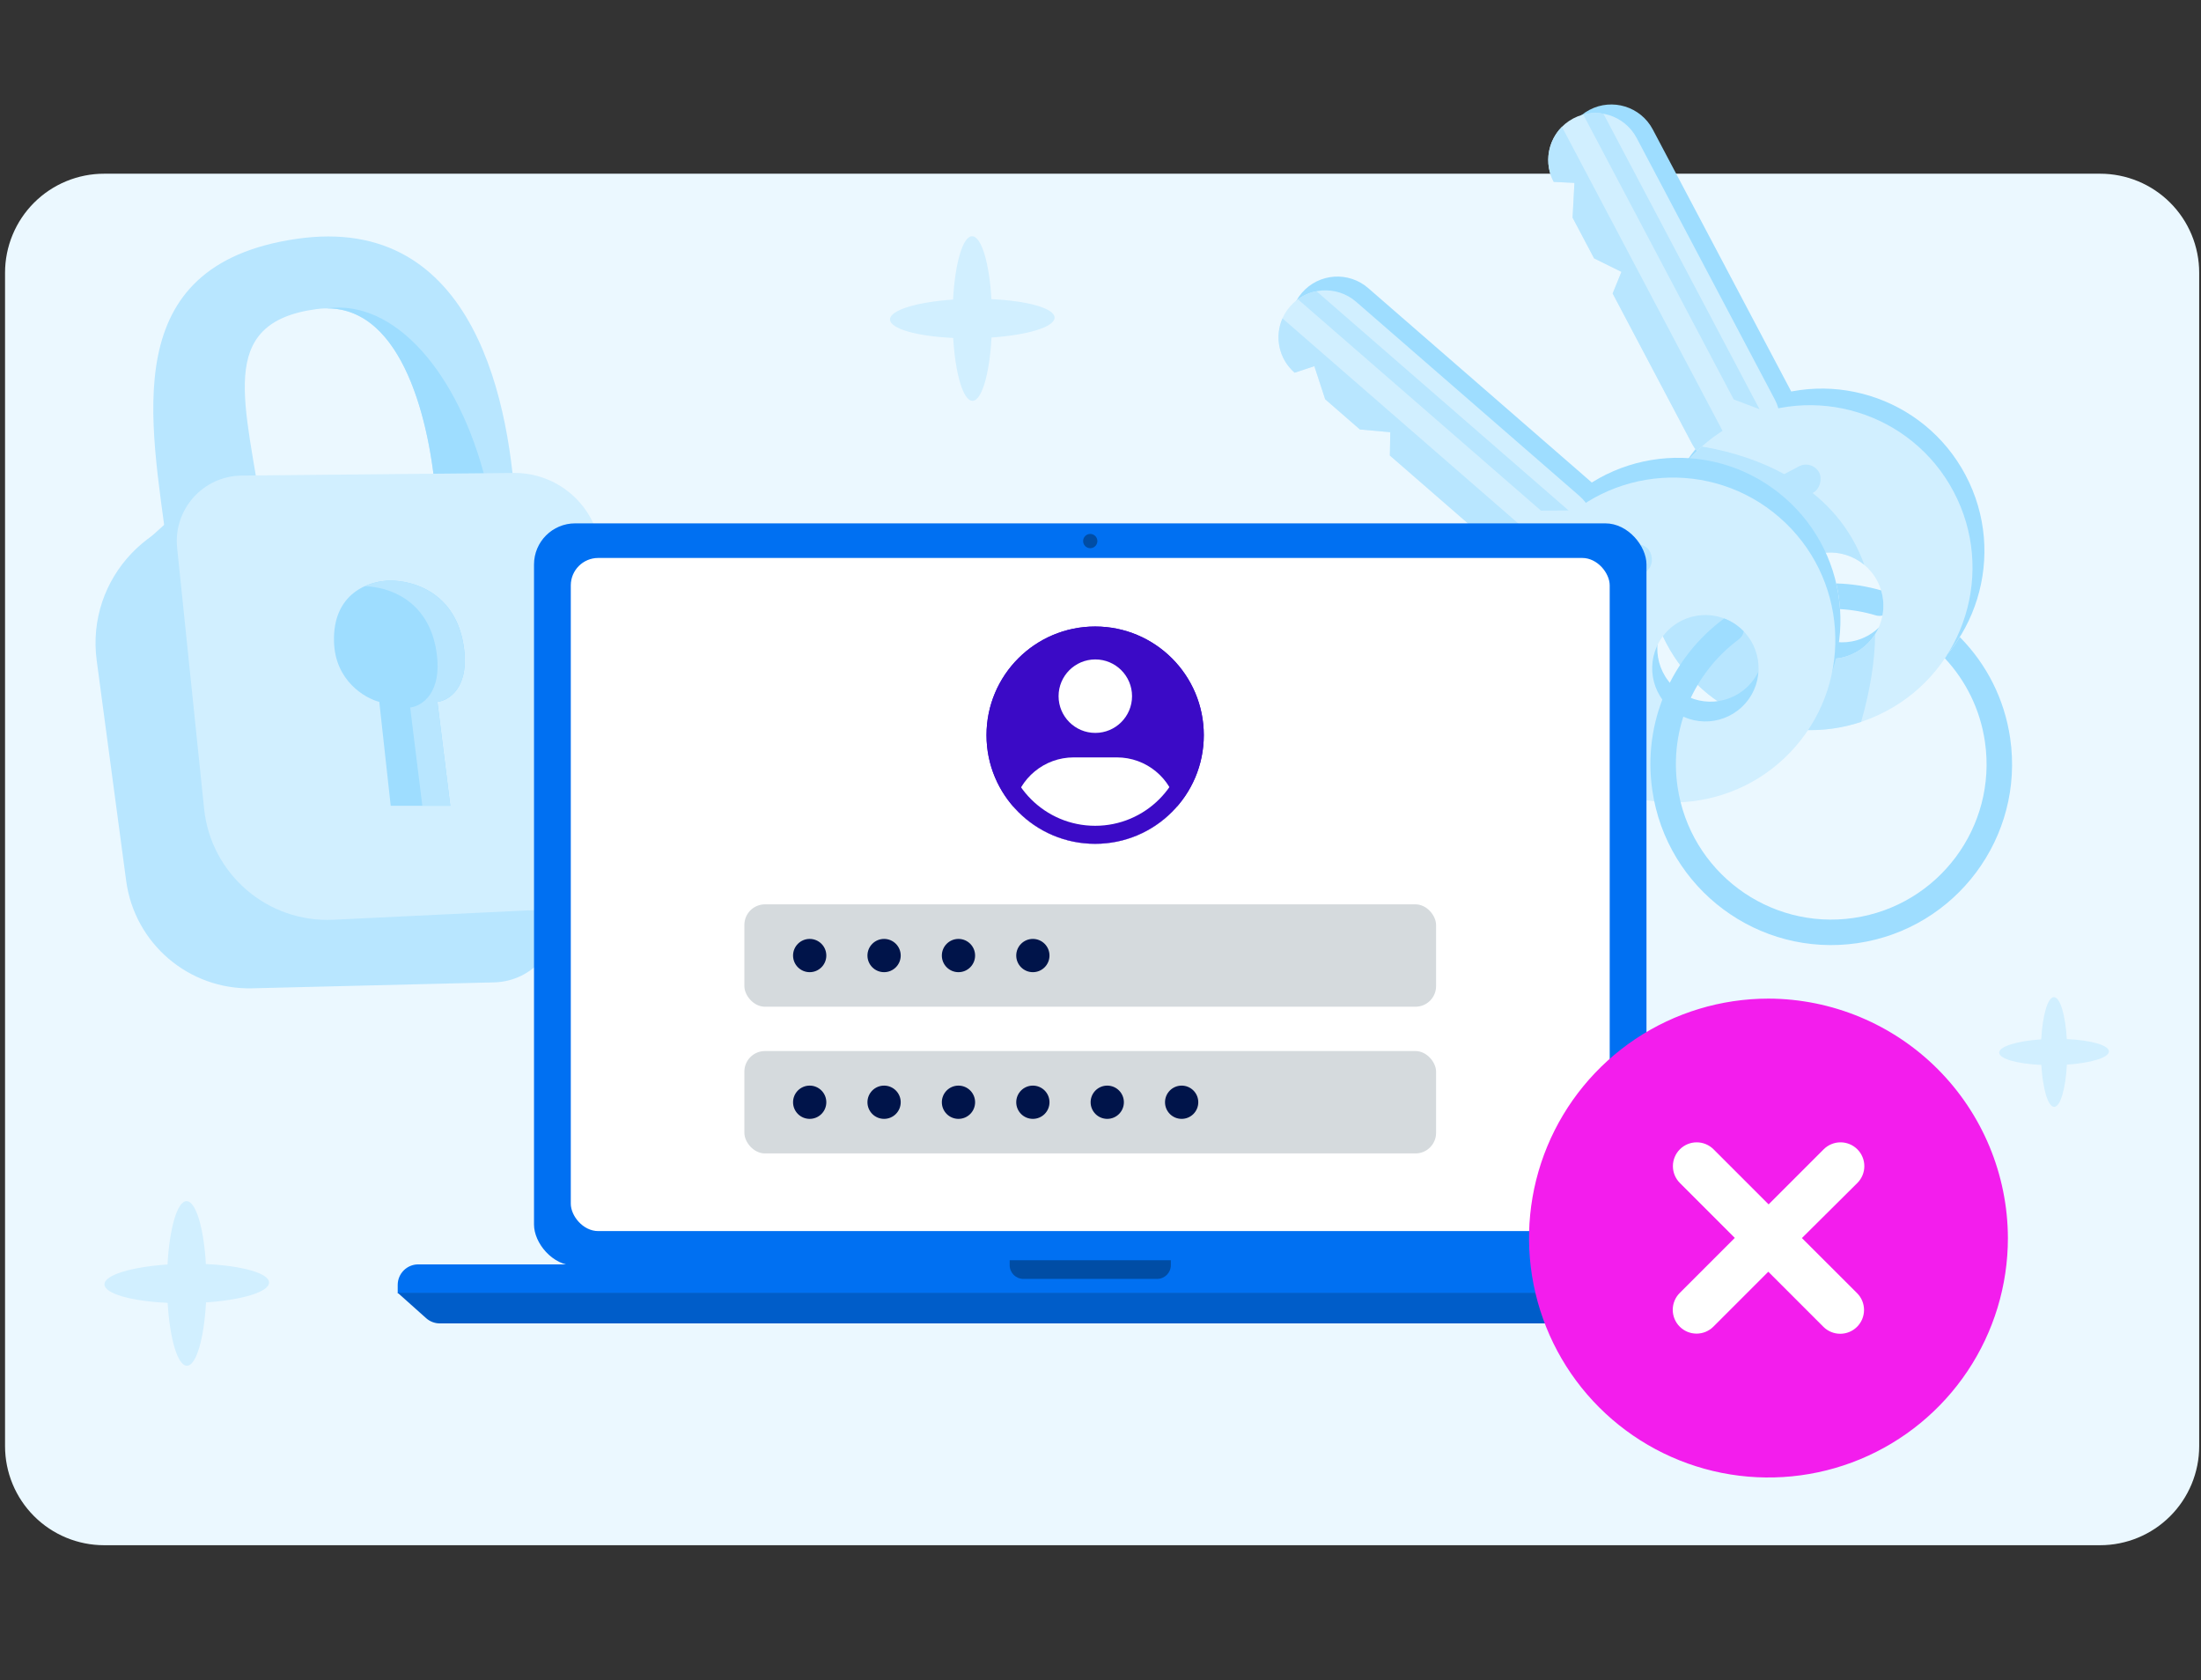 <svg width="321" height="245" viewBox="0 0 321 245" fill="none" xmlns="http://www.w3.org/2000/svg">
<rect x="0" y="0" width="321" height="245" fill="#333333" stroke="none"/>
<path d="M306.283 25.332H15.19C13.292 25.33 11.413 25.703 9.66 26.427C7.906 27.152 6.313 28.216 4.97 29.557C3.628 30.898 2.563 32.49 1.837 34.243C1.11 35.996 0.736 37.875 0.736 39.772V210.879C0.736 214.712 2.259 218.388 4.97 221.099C7.68 223.809 11.356 225.332 15.19 225.332H306.283C310.116 225.332 313.793 223.809 316.503 221.099C319.214 218.388 320.736 214.712 320.736 210.879V39.772C320.736 37.875 320.362 35.996 319.636 34.243C318.909 32.49 317.845 30.898 316.502 29.557C315.16 28.216 313.567 27.152 311.813 26.427C310.06 25.703 308.18 25.33 306.283 25.332Z" fill="#EBF8FF"/>
<path fill-rule="evenodd" clip-rule="evenodd" d="M254.658 59.414C243.091 65.525 238.668 79.856 244.779 91.423C250.89 102.99 265.221 107.413 276.788 101.302C288.355 95.191 292.778 80.86 286.667 69.293C280.556 57.726 266.225 53.303 254.658 59.414ZM265.03 79.047C268.818 77.046 273.513 78.495 275.514 82.283C277.516 86.072 276.067 90.766 272.278 92.768C268.49 94.769 263.796 93.32 261.794 89.532C259.792 85.743 261.241 81.049 265.03 79.047Z" fill="#9EDDFF"/>
<path fill-rule="evenodd" clip-rule="evenodd" d="M258.335 66.254C254.992 68.019 250.851 66.741 249.085 63.399L228.945 25.279C227.179 21.936 228.458 17.795 231.8 16.029C235.143 14.263 239.284 15.541 241.05 18.884L261.19 57.003C262.956 60.346 261.677 64.487 258.335 66.254Z" fill="#9EDDFF"/>
<path fill-rule="evenodd" clip-rule="evenodd" d="M255.983 67.498C252.64 69.264 248.499 67.986 246.733 64.643L235.191 42.796L236.474 39.646L232.485 37.675L231.329 35.486L229.35 31.742L229.619 26.669L226.593 26.523C224.827 23.18 226.106 19.039 229.448 17.273C232.791 15.507 236.932 16.785 238.698 20.128L258.838 58.248C260.604 61.59 259.325 65.732 255.983 67.498Z" fill="#D1EFFF"/>
<path fill-rule="evenodd" clip-rule="evenodd" d="M227.796 18.493L253.344 66.851L251.046 68.065C249.259 67.595 247.666 66.406 246.734 64.643L235.192 42.796L236.476 39.646L232.487 37.675L229.352 31.741L229.62 26.669L226.595 26.523C225.16 23.806 225.735 20.561 227.796 18.493Z" fill="#B8E6FF"/>
<path fill-rule="evenodd" clip-rule="evenodd" d="M252.921 61.834C241.354 67.945 236.931 82.276 243.042 93.843C249.153 105.41 263.484 109.833 275.051 103.722C286.618 97.611 291.041 83.28 284.93 71.713C278.819 60.146 264.488 55.723 252.921 61.834ZM263.293 81.467C267.082 79.466 271.776 80.914 273.778 84.703C275.779 88.492 274.331 93.186 270.542 95.188C266.753 97.189 262.059 95.74 260.058 91.952C258.056 88.163 259.505 83.469 263.293 81.467Z" fill="#D1EFFF"/>
<path fill-rule="evenodd" clip-rule="evenodd" d="M271.434 105.27C272.804 100.491 273.438 96.245 273.478 92.477C272.778 93.586 271.787 94.532 270.544 95.189C266.755 97.191 262.061 95.742 260.06 91.953C258.058 88.164 259.507 83.47 263.295 81.469C266.165 79.953 269.554 80.416 271.899 82.376C267.94 71.335 257.263 66.637 248.199 65.115C240.264 72.197 237.853 84.018 243.045 93.845C248.531 104.23 260.644 108.856 271.434 105.27Z" fill="#B8E6FF"/>
<path fill-rule="evenodd" clip-rule="evenodd" d="M233.848 16.585L256.612 59.673L252.851 58.251L230.902 16.704C231.879 16.445 232.884 16.413 233.848 16.585Z" fill="#B8E6FF"/>
<rect width="15.309" height="4.367" rx="2.184" transform="matrix(0.884 -0.467 -0.467 -0.884 252.803 77.996)" fill="#B8E6FF"/>
<path fill-rule="evenodd" clip-rule="evenodd" d="M226.852 74.904C218.269 84.777 219.314 99.738 229.186 108.322C239.059 116.905 254.02 115.86 262.604 105.988C271.187 96.115 270.142 81.154 260.269 72.57C250.397 63.987 235.436 65.032 226.852 74.904ZM243.608 89.474C246.42 86.24 251.32 85.898 254.554 88.709C257.788 91.52 258.13 96.421 255.318 99.655C252.507 102.888 247.606 103.231 244.373 100.419C241.139 97.608 240.797 92.707 243.608 89.474Z" fill="#9EDDFF"/>
<path fill-rule="evenodd" clip-rule="evenodd" d="M232.752 79.955C230.271 82.808 225.947 83.11 223.094 80.63L190.559 52.343C187.706 49.862 187.404 45.539 189.885 42.686C192.365 39.833 196.689 39.531 199.542 42.011L232.077 70.298C234.93 72.779 235.232 77.102 232.752 79.955Z" fill="#9EDDFF"/>
<path fill-rule="evenodd" clip-rule="evenodd" d="M231.005 81.965C228.525 84.818 224.201 85.12 221.348 82.639L202.702 66.428L202.763 63.027L198.331 62.628L196.463 61.004L193.267 58.225L191.687 53.397L188.813 54.353C185.96 51.872 185.658 47.548 188.138 44.695C190.619 41.842 194.943 41.54 197.796 44.021L230.331 72.308C233.184 74.788 233.486 79.112 231.005 81.965Z" fill="#D1EFFF"/>
<path fill-rule="evenodd" clip-rule="evenodd" d="M187.037 46.429L228.309 82.313L226.605 84.273C224.768 84.479 222.854 83.945 221.349 82.636L202.703 66.425L202.764 63.024L198.332 62.625L193.268 58.222L191.688 53.394L188.814 54.349C186.495 52.334 185.862 49.101 187.037 46.429Z" fill="#B8E6FF"/>
<path fill-rule="evenodd" clip-rule="evenodd" d="M226.107 77.787C217.523 87.66 218.568 102.621 228.441 111.205C238.313 119.788 253.275 118.743 261.858 108.87C270.441 98.998 269.396 84.037 259.524 75.453C249.651 66.87 234.69 67.915 226.107 77.787ZM242.863 92.356C245.674 89.123 250.575 88.78 253.808 91.592C257.042 94.403 257.384 99.304 254.573 102.538C251.761 105.771 246.861 106.114 243.627 103.302C240.393 100.491 240.051 95.59 242.863 92.356Z" fill="#D1EFFF"/>
<path fill-rule="evenodd" clip-rule="evenodd" d="M191.991 42.465L228.767 74.439L224.747 74.47L189.287 43.639C190.105 43.045 191.03 42.652 191.991 42.465Z" fill="#B8E6FF"/>
<rect width="15.309" height="4.367" rx="2.184" transform="matrix(0.656 -0.755 -0.755 -0.656 231.827 92.902)" fill="#B8E6FF"/>
<path d="M283.649 96C283.789 95.79 283.926 95.579 284.059 95.366C284.701 94.581 285.289 93.759 285.82 92.906C285.862 92.942 285.903 92.98 285.942 93.02C289.708 96.87 292.333 101.908 293.169 107.642C295.268 122.054 285.288 135.44 270.875 137.54C256.463 139.64 243.078 129.659 240.978 115.247C239.528 105.3 243.834 95.846 251.371 90.252C251.401 90.23 251.432 90.208 251.464 90.188C252.301 90.504 253.097 90.971 253.811 91.592C253.986 91.744 254.152 91.902 254.309 92.065C254.23 92.517 253.984 92.942 253.586 93.237C247.104 98.048 243.412 106.171 244.656 114.711C246.46 127.091 257.959 135.666 270.339 133.862C282.72 132.058 291.294 120.559 289.49 108.178C288.799 103.435 286.687 99.255 283.649 96Z" fill="#9EDDFF"/>
<path d="M274.35 86.091C274.716 87.303 274.771 88.56 274.546 89.758C274.233 89.836 273.895 89.834 273.563 89.734C271.892 89.233 270.148 88.922 268.361 88.823C268.274 87.564 268.088 86.312 267.803 85.08C267.816 85.08 267.83 85.08 267.843 85.081C270.079 85.144 272.262 85.491 274.35 86.091Z" fill="#9EDDFF"/>
<path d="M43.202 34.838C16.891 38.701 22.023 61.368 24.4 80.01C29.351 83.435 39.956 87.385 38.284 75.524C35.944 58.929 31.253 47.044 46.192 45.071C59.719 43.284 63.488 65.052 63.752 75.947L75.243 75.433C74.528 59.447 69.513 30.974 43.202 34.838Z" fill="#B8E6FF"/>
<path d="M14.104 96.318C12.498 84.309 22.397 73.888 34.472 74.877L67.092 77.549C71.627 77.921 75.271 81.437 75.805 85.956L81.312 132.579C81.972 138.171 77.681 143.119 72.052 143.257L36.766 144.121C27.54 144.346 19.625 137.588 18.401 128.441L14.104 96.318Z" fill="#B8E6FF"/>
<path d="M29.959 71.086L19.428 80.623L32.9 81.027L29.959 71.086Z" fill="#B8E6FF"/>
<path d="M90.588 128.779L77.228 141.521L79.575 133L90.588 128.779Z" fill="#B8E6FF"/>
<path fill-rule="evenodd" clip-rule="evenodd" d="M71.9 75.582C71.773 74.265 71.443 72.511 70.875 70.248C66.891 54.36 57.569 43.602 47.666 44.967C58.818 44.9 62.748 61.718 63.585 72.693C64.614 73.849 65.597 74.915 66.504 75.824L71.9 75.582Z" fill="#9EDDFF"/>
<path d="M25.834 79.893C25.255 74.291 29.62 69.404 35.252 69.35L74.92 68.969C81.079 68.91 86.386 73.293 87.493 79.353L94.472 117.57C95.847 125.101 90.275 132.119 82.628 132.487L48.62 134.122C39.031 134.583 30.753 127.47 29.765 117.921L25.834 79.893Z" fill="#D1EFFF"/>
<path d="M56.983 117.504L55.315 102.352C53.183 101.796 48.879 99.266 48.712 93.595C48.504 86.506 53.804 84.665 56.938 84.664C60.394 84.664 66.435 86.505 67.617 94.151C68.562 100.267 65.462 102.167 63.794 102.352L65.671 117.504H56.983Z" fill="#9EDDFF"/>
<path fill-rule="evenodd" clip-rule="evenodd" d="M53.179 85.487C56.664 85.562 62.485 87.482 63.643 94.972C64.588 101.088 61.488 102.988 59.82 103.173L61.595 117.504H65.67L63.793 102.352C65.461 102.167 68.561 100.267 67.616 94.151C66.434 86.505 60.392 84.664 56.938 84.664C55.84 84.664 54.478 84.89 53.179 85.487Z" fill="#B8E6FF"/>
<path d="M58.002 187.379C58.002 185.722 59.345 184.379 61.002 184.379H257.009C258.666 184.379 260.009 185.722 260.009 187.379V188.614H58.002V187.379Z" fill="#0070F2"/>
<path d="M62.148 192.224C62.698 192.715 63.409 192.986 64.146 192.986H253.864C254.601 192.986 255.313 192.715 255.862 192.224L260.009 188.522H58.002L62.148 192.224Z" fill="#005DC9"/>
<rect x="77.882" y="76.32" width="162.246" height="108.249" rx="6" fill="#0070F2"/>
<path d="M159.006 79.942C159.579 79.942 160.044 79.477 160.044 78.902C160.044 78.327 159.579 77.861 159.006 77.861C158.432 77.861 157.967 78.327 157.967 78.902C157.967 79.477 158.432 79.942 159.006 79.942Z" fill="#004DA5"/>
<rect x="83.246" y="81.365" width="151.518" height="98.159" rx="4" fill="white"/>
<path d="M147.254 183.777H170.757V184.497C170.757 185.602 169.862 186.497 168.757 186.497H149.254C148.149 186.497 147.254 185.602 147.254 184.497V183.777Z" fill="#004DA5"/>
<rect x="108.562" y="131.877" width="100.879" height="14.93" rx="3" fill="#D5DADD"/>
<path d="M175.565 107.206C175.565 115.957 168.471 123.051 159.72 123.051C150.969 123.051 143.875 115.957 143.875 107.206C143.875 98.455 150.969 91.361 159.72 91.361C168.471 91.361 175.565 98.455 175.565 107.206Z" fill="#3B0AC6"/>
<path fill-rule="evenodd" clip-rule="evenodd" d="M147.827 117.676C148.638 113.49 152.307 110.448 156.593 110.448H162.894C167.165 110.448 170.823 113.469 171.651 117.633C168.746 120.953 164.478 123.051 159.72 123.051C154.983 123.051 150.731 120.972 147.827 117.676ZM165.1 101.519C165.1 104.478 162.702 106.877 159.743 106.877C156.784 106.877 154.386 104.478 154.386 101.519C154.386 98.561 156.784 96.162 159.743 96.162C162.702 96.162 165.1 98.561 165.1 101.519Z" fill="white"/>
<path fill-rule="evenodd" clip-rule="evenodd" d="M159.72 120.421C167.018 120.421 172.935 114.505 172.935 107.206C172.935 99.908 167.018 93.992 159.72 93.992C152.422 93.992 146.505 99.908 146.505 107.206C146.505 114.505 152.422 120.421 159.72 120.421ZM159.72 123.051C168.471 123.051 175.565 115.957 175.565 107.206C175.565 98.455 168.471 91.361 159.72 91.361C150.969 91.361 143.875 98.455 143.875 107.206C143.875 115.957 150.969 123.051 159.72 123.051Z" fill="#3B0AC6"/>
<rect x="108.562" y="153.27" width="100.879" height="14.93" rx="3" fill="#D5DADD"/>
<circle cx="118.087" cy="139.343" r="2.425" fill="#00144A"/>
<circle cx="128.937" cy="139.343" r="2.425" fill="#00144A"/>
<circle cx="139.786" cy="139.343" r="2.425" fill="#00144A"/>
<circle cx="150.636" cy="139.343" r="2.425" fill="#00144A"/>
<circle cx="118.087" cy="160.735" r="2.425" fill="#00144A"/>
<circle cx="128.937" cy="160.735" r="2.425" fill="#00144A"/>
<circle cx="139.786" cy="160.735" r="2.425" fill="#00144A"/>
<circle cx="150.636" cy="160.735" r="2.425" fill="#00144A"/>
<circle cx="161.485" cy="160.735" r="2.425" fill="#00144A"/>
<circle cx="172.335" cy="160.735" r="2.425" fill="#00144A"/>
<path d="M39.238 187.023C39.238 185.665 35.295 184.578 30.027 184.331C29.726 179.069 28.567 175.157 27.208 175.16C25.85 175.163 24.72 179.105 24.431 184.394C19.148 184.755 15.22 185.936 15.238 187.297C15.256 188.658 19.181 189.746 24.449 189.99C24.765 195.251 25.91 199.163 27.265 199.16C28.621 199.157 29.756 195.215 30.046 189.926C35.329 189.565 39.253 188.384 39.238 187.023Z" fill="#D1EFFF"/>
<path d="M307.57 153.319C307.57 152.413 304.942 151.688 301.43 151.524C301.229 148.016 300.456 145.408 299.55 145.41C298.645 145.412 297.892 148.04 297.699 151.566C294.177 151.807 291.558 152.594 291.57 153.502C291.582 154.409 294.199 155.134 297.711 155.296C297.922 158.804 298.685 161.412 299.588 161.41C300.492 161.408 301.249 158.78 301.442 155.254C304.964 155.013 307.58 154.226 307.57 153.319Z" fill="#D1EFFF"/>
<path d="M153.803 46.314C153.803 44.956 149.86 43.869 144.592 43.622C144.291 38.36 143.131 34.448 141.773 34.451C140.414 34.454 139.285 38.397 138.996 43.685C133.712 44.046 129.785 45.227 129.803 46.588C129.821 47.95 133.746 49.037 139.014 49.281C139.33 54.542 140.474 58.454 141.83 58.451C143.185 58.448 144.321 54.506 144.61 49.217C149.893 48.856 153.818 47.675 153.803 46.314Z" fill="#D1EFFF"/>
<rect x="240.112" y="162.865" width="37.313" height="38.321" fill="white"/>
<path d="M257.918 145.623C251.012 145.623 244.26 147.671 238.518 151.508C232.775 155.344 228.299 160.798 225.656 167.178C223.013 173.558 222.322 180.578 223.669 187.352C225.016 194.125 228.342 200.346 233.226 205.23C238.11 210.113 244.332 213.438 251.105 214.786C257.879 216.133 264.901 215.441 271.281 212.799C277.662 210.156 283.116 205.68 286.953 199.938C290.79 194.196 292.838 187.446 292.838 180.54C292.811 171.288 289.123 162.422 282.58 155.88C276.037 149.338 267.171 145.65 257.918 145.623ZM270.838 188.571C271.161 188.893 271.417 189.276 271.591 189.697C271.766 190.118 271.855 190.57 271.855 191.026C271.855 191.482 271.766 191.933 271.591 192.354C271.417 192.776 271.161 193.158 270.838 193.481C270.516 193.803 270.133 194.059 269.712 194.233C269.291 194.408 268.839 194.498 268.383 194.498C267.927 194.498 267.476 194.408 267.054 194.233C266.633 194.059 266.25 193.803 265.928 193.481L257.896 185.45L249.886 193.459C249.564 193.781 249.181 194.037 248.76 194.212C248.339 194.386 247.887 194.476 247.431 194.476C246.975 194.476 246.524 194.386 246.102 194.212C245.681 194.037 245.298 193.781 244.976 193.459C244.653 193.137 244.398 192.754 244.223 192.333C244.049 191.911 243.959 191.46 243.959 191.004C243.959 190.548 244.049 190.096 244.223 189.675C244.398 189.254 244.653 188.871 244.976 188.549L253.007 180.518L244.998 172.509C244.346 171.858 243.981 170.975 243.981 170.054C243.981 169.133 244.346 168.25 244.998 167.599C245.649 166.948 246.532 166.582 247.453 166.582C248.374 166.582 249.257 166.948 249.908 167.599L257.94 175.63L265.971 167.599C266.623 166.948 267.506 166.582 268.427 166.582C269.348 166.582 270.231 166.948 270.882 167.599C271.533 168.25 271.899 169.133 271.899 170.054C271.899 170.975 271.533 171.858 270.882 172.509L262.796 180.54L270.838 188.571Z" fill="#F31DED"/>
</svg>
